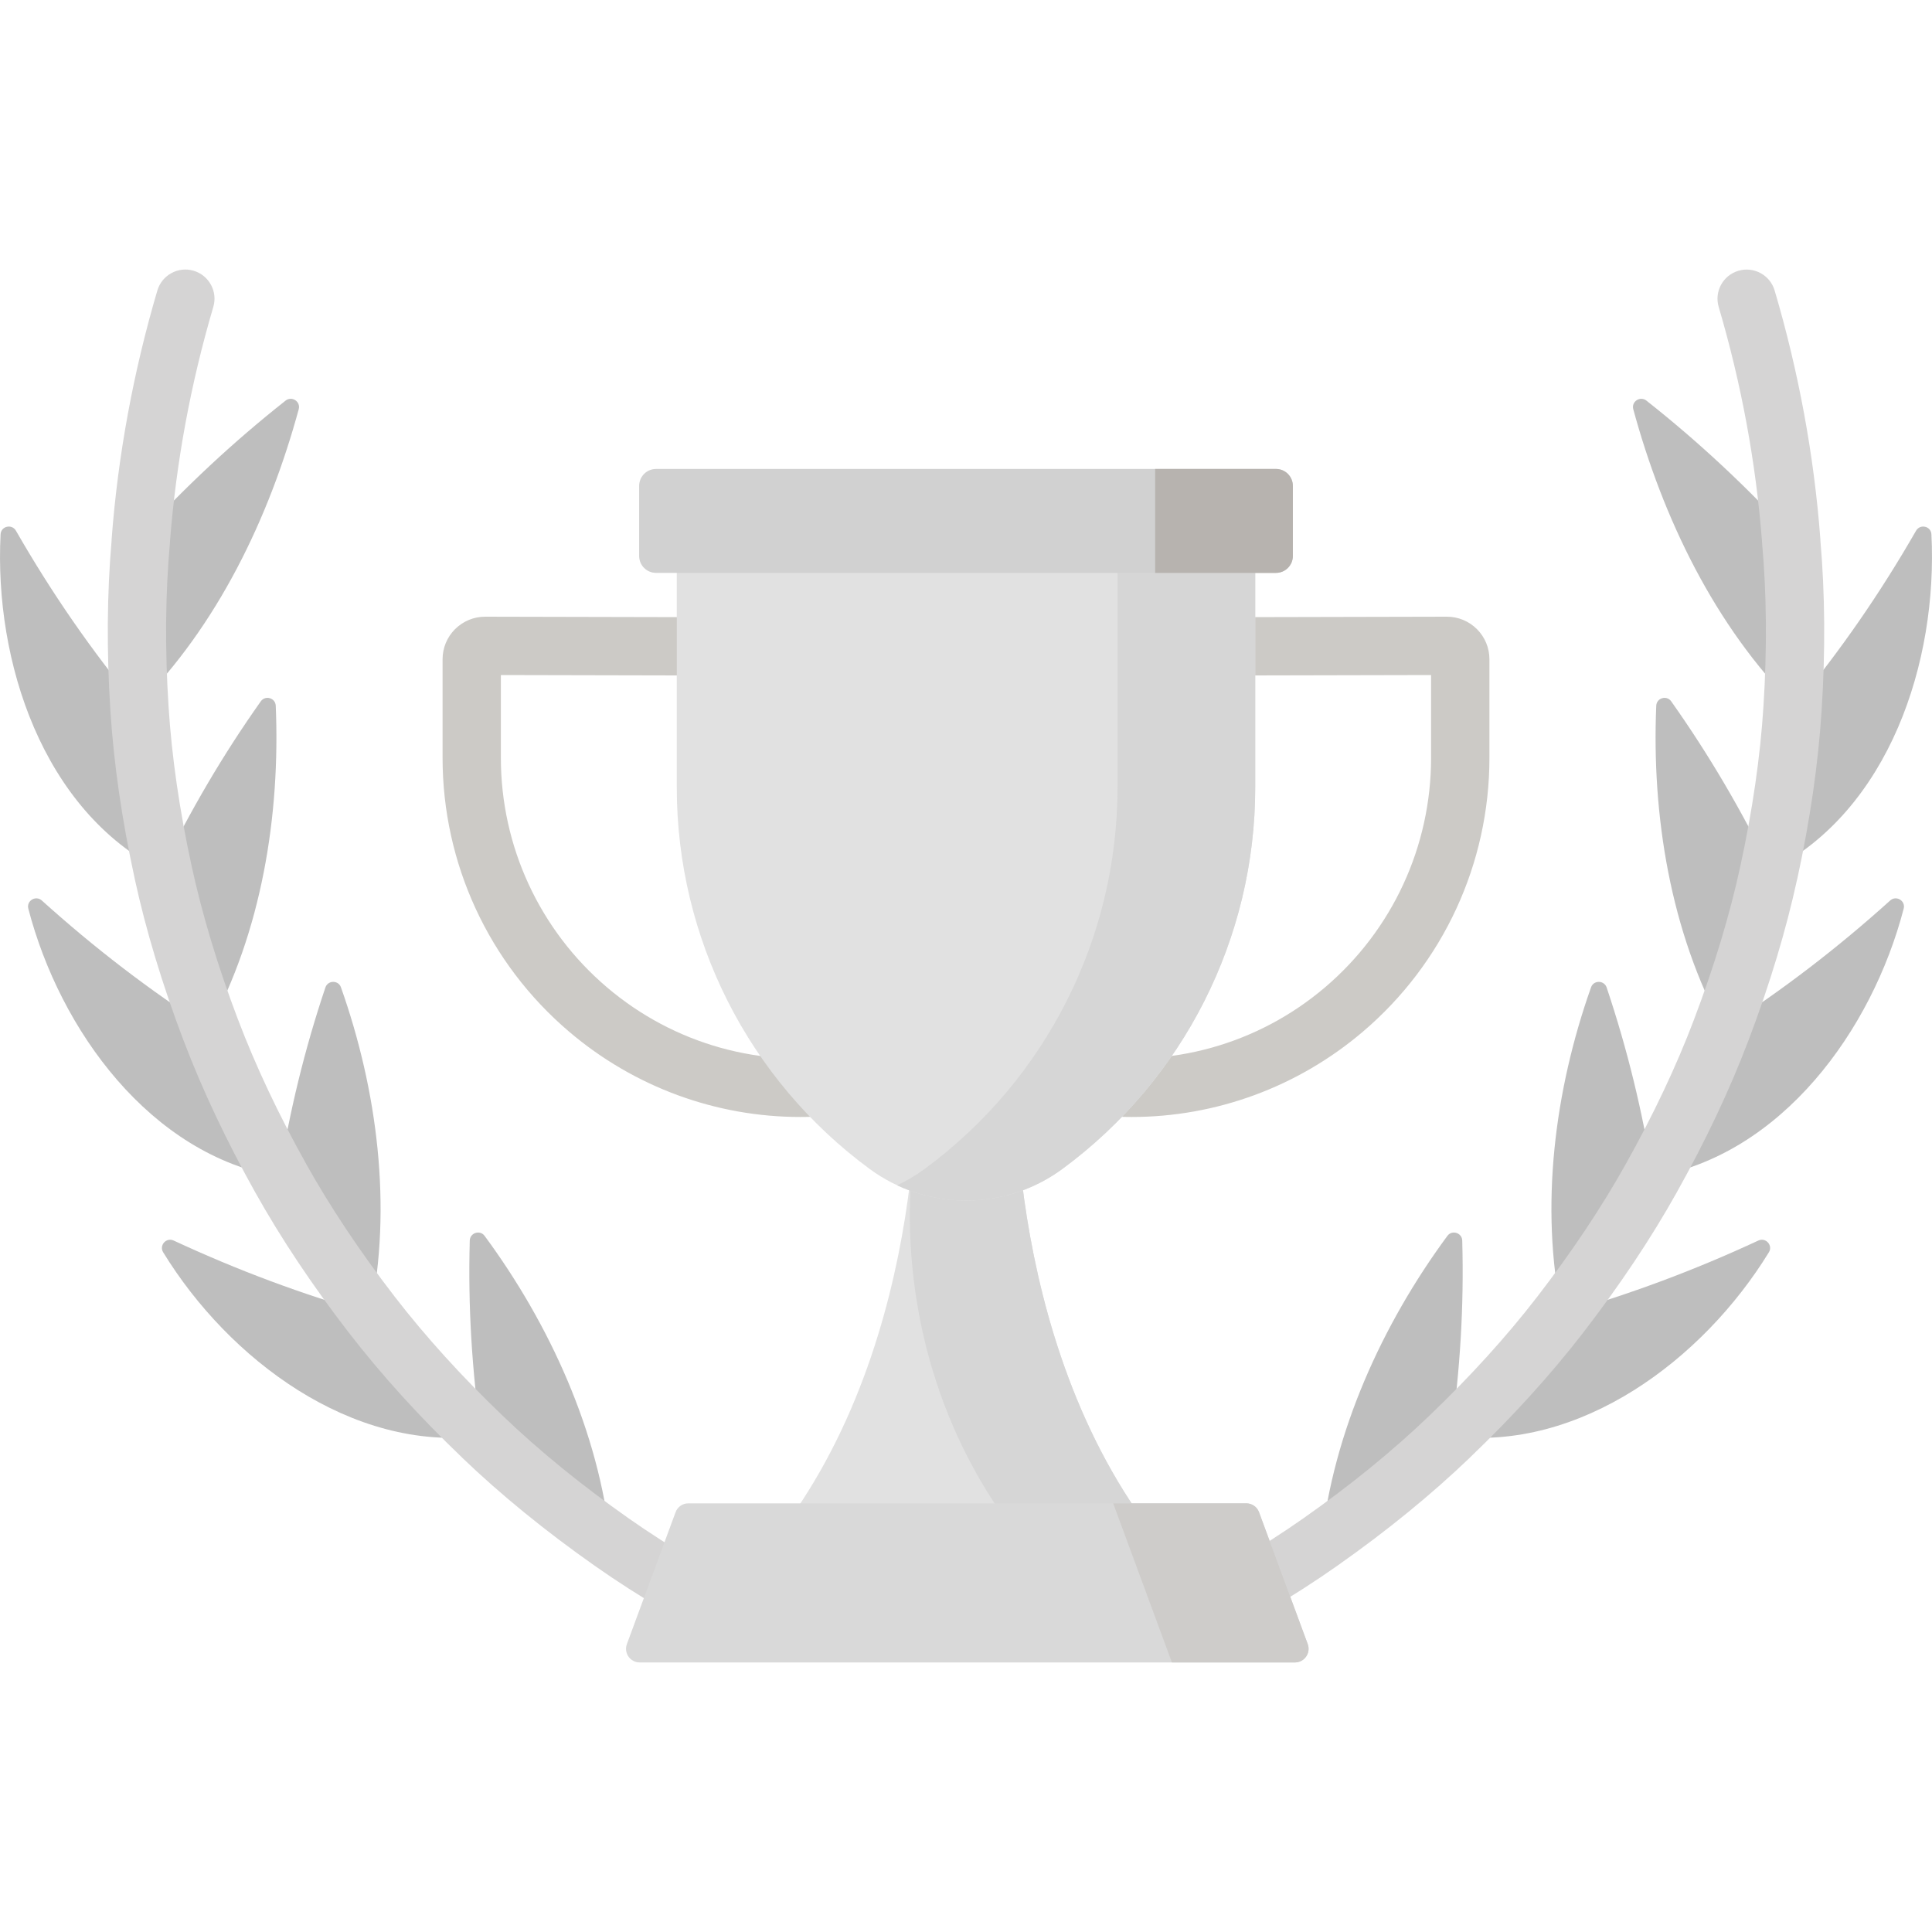 <svg width="40" height="40" viewBox="0 0 40 40" fill="none" xmlns="http://www.w3.org/2000/svg">
<g clip-path="url(#clip0)">
<path d="M2.874 11.127C3.823 10.091 4.818 9.159 5.913 8.294C6.042 8.192 6.228 8.314 6.185 8.472C5.571 10.729 4.498 12.959 2.844 14.617C2.77 13.456 2.769 12.286 2.874 11.127Z" fill="#BEBEBE"/>
<path d="M2.844 14.617C1.889 13.465 1.069 12.274 0.33 10.988C0.245 10.841 0.02 10.893 0.012 11.063C-0.122 13.697 0.885 16.78 3.337 18.023C3.093 16.903 2.917 15.762 2.844 14.617Z" fill="#BEBEBE"/>
<path d="M3.337 18.022C3.938 16.786 4.61 15.635 5.399 14.521C5.492 14.388 5.702 14.449 5.709 14.611C5.805 16.886 5.414 19.292 4.324 21.29C3.92 20.226 3.579 19.134 3.337 18.022Z" fill="#BEBEBE"/>
<path d="M4.324 21.291C3.084 20.494 1.952 19.623 0.866 18.644C0.74 18.531 0.544 18.649 0.586 18.812C1.241 21.329 3.112 23.911 5.777 24.367C5.223 23.378 4.727 22.351 4.324 21.291Z" fill="#BEBEBE"/>
<path d="M5.776 24.367C5.994 23.018 6.304 21.731 6.737 20.445C6.788 20.292 7.005 20.289 7.059 20.441C7.815 22.576 8.122 24.985 7.666 27.198C6.972 26.301 6.33 25.357 5.776 24.367Z" fill="#BEBEBE"/>
<path d="M7.666 27.199C6.253 26.799 4.918 26.298 3.595 25.684C3.443 25.613 3.29 25.783 3.378 25.927C4.737 28.144 7.282 30.063 9.963 29.733C9.14 28.944 8.363 28.102 7.666 27.199Z" fill="#BEBEBE"/>
<path d="M9.963 29.732C9.77 28.373 9.688 27.047 9.726 25.685C9.73 25.524 9.937 25.457 10.033 25.587C11.387 27.423 12.398 29.653 12.639 31.914C11.698 31.252 10.794 30.529 9.963 29.732Z" fill="#BEBEBE"/>
<path d="M37.126 11.127C36.177 10.091 35.182 9.159 34.087 8.294C33.958 8.192 33.772 8.314 33.815 8.472C34.429 10.729 35.502 12.959 37.156 14.617C37.23 13.456 37.231 12.286 37.126 11.127Z" fill="#BEBEBE"/>
<path d="M37.156 14.617C38.111 13.465 38.931 12.274 39.67 10.988C39.755 10.841 39.98 10.893 39.988 11.063C40.122 13.697 39.115 16.78 36.663 18.023C36.907 16.903 37.083 15.762 37.156 14.617Z" fill="#BEBEBE"/>
<path d="M36.663 18.022C36.062 16.786 35.389 15.635 34.601 14.521C34.508 14.388 34.298 14.449 34.291 14.611C34.195 16.886 34.586 19.292 35.676 21.29C36.08 20.226 36.421 19.134 36.663 18.022Z" fill="#BEBEBE"/>
<path d="M35.676 21.291C36.915 20.494 38.048 19.623 39.134 18.644C39.26 18.531 39.456 18.649 39.414 18.812C38.759 21.329 36.888 23.911 34.223 24.367C34.777 23.378 35.273 22.351 35.676 21.291Z" fill="#BEBEBE"/>
<path d="M34.224 24.367C34.007 23.018 33.696 21.731 33.264 20.445C33.212 20.292 32.995 20.289 32.941 20.441C32.185 22.576 31.878 24.985 32.335 27.198C33.028 26.301 33.67 25.357 34.224 24.367Z" fill="#BEBEBE"/>
<path d="M32.334 27.199C33.747 26.799 35.083 26.298 36.405 25.684C36.557 25.613 36.711 25.783 36.623 25.927C35.263 28.144 32.718 30.063 30.037 29.733C30.86 28.944 31.637 28.102 32.334 27.199Z" fill="#BEBEBE"/>
<path d="M30.038 29.732C30.23 28.373 30.312 27.047 30.274 25.685C30.27 25.524 30.063 25.457 29.967 25.587C28.613 27.423 27.603 29.653 27.361 31.914C28.302 31.252 29.206 30.529 30.038 29.732Z" fill="#BEBEBE"/>
<path d="M15.946 33.154C14.864 32.62 13.875 32.04 13.006 31.429C13.006 31.429 13.006 31.429 13.005 31.428C13.005 31.428 13.005 31.428 13.005 31.428C12.036 30.747 11.162 30.035 10.407 29.311C10.407 29.31 10.406 29.31 10.406 29.31C9.559 28.499 8.809 27.671 8.175 26.85C8.175 26.85 8.175 26.849 8.175 26.849C8.175 26.849 8.175 26.849 8.174 26.849C7.46 25.924 6.843 24.999 6.339 24.099C6.339 24.098 6.339 24.098 6.339 24.097C5.768 23.078 5.294 22.073 4.929 21.111C4.928 21.111 4.928 21.111 4.928 21.11V21.11C4.511 20.013 4.189 18.946 3.969 17.937C3.969 17.937 3.969 17.937 3.969 17.936C3.717 16.782 3.556 15.669 3.49 14.631C3.49 14.63 3.49 14.63 3.49 14.629C3.413 13.434 3.423 12.294 3.518 11.242C3.519 11.229 3.519 11.216 3.52 11.204C3.646 9.577 3.947 7.946 4.416 6.355C4.511 6.036 4.328 5.7 4.008 5.605C3.689 5.511 3.353 5.694 3.258 6.014C2.76 7.702 2.441 9.435 2.311 11.164C2.31 11.175 2.311 11.187 2.31 11.199C2.215 12.294 2.206 13.474 2.285 14.707C2.285 14.707 2.285 14.707 2.285 14.707C2.355 15.805 2.524 16.977 2.789 18.191C2.789 18.192 2.789 18.193 2.789 18.194C3.021 19.261 3.361 20.386 3.799 21.539C3.799 21.539 3.799 21.539 3.8 21.54C4.186 22.557 4.686 23.616 5.285 24.688C5.285 24.688 5.285 24.688 5.285 24.688C5.286 24.688 5.286 24.689 5.286 24.689C5.286 24.689 5.286 24.689 5.286 24.689C5.818 25.641 6.469 26.616 7.219 27.587C7.219 27.587 7.22 27.588 7.22 27.588C7.889 28.456 8.68 29.328 9.57 30.18C9.57 30.18 9.57 30.181 9.57 30.181C10.369 30.948 11.291 31.699 12.311 32.416C12.311 32.416 12.311 32.416 12.311 32.416C13.231 33.063 14.274 33.676 15.412 34.237C15.498 34.279 15.589 34.299 15.678 34.299C15.901 34.299 16.115 34.176 16.22 33.962C16.367 33.663 16.245 33.301 15.946 33.154Z" fill="#D5D4D4"/>
<path d="M37.69 11.199C37.689 11.187 37.69 11.176 37.689 11.164C37.559 9.435 37.24 7.702 36.742 6.014C36.647 5.694 36.312 5.512 35.992 5.606C35.672 5.7 35.489 6.036 35.584 6.356C36.053 7.946 36.354 9.576 36.48 11.204C36.481 11.216 36.481 11.229 36.482 11.242C36.577 12.294 36.587 13.434 36.51 14.63C36.51 14.63 36.51 14.63 36.51 14.63C36.51 14.631 36.51 14.631 36.51 14.631C36.444 15.669 36.283 16.781 36.031 17.937C36.031 17.937 36.031 17.937 36.031 17.937C35.812 18.946 35.489 20.014 35.072 21.11C35.072 21.11 35.072 21.111 35.072 21.111C35.072 21.111 35.072 21.111 35.072 21.111C34.707 22.074 34.232 23.079 33.661 24.099C33.661 24.099 33.661 24.099 33.661 24.099C33.158 24.999 32.54 25.924 31.826 26.849C31.825 26.849 31.825 26.85 31.825 26.85C31.825 26.85 31.825 26.85 31.825 26.85C31.192 27.671 30.441 28.498 29.594 29.31C29.594 29.31 29.593 29.311 29.593 29.311C28.839 30.034 27.965 30.747 26.995 31.428C26.995 31.428 26.994 31.429 26.994 31.429C26.994 31.429 26.994 31.429 26.994 31.429C26.125 32.04 25.136 32.621 24.054 33.154C23.755 33.301 23.632 33.663 23.78 33.962C23.885 34.176 24.099 34.299 24.322 34.299C24.411 34.299 24.502 34.279 24.588 34.237C25.726 33.676 26.769 33.064 27.688 32.417C27.689 32.416 27.689 32.416 27.689 32.416C28.709 31.699 29.631 30.947 30.43 30.181C30.43 30.181 30.43 30.181 30.43 30.18C31.32 29.328 32.111 28.455 32.781 27.588C32.781 27.588 32.781 27.587 32.781 27.587C32.781 27.587 32.781 27.587 32.781 27.587C33.532 26.615 34.183 25.64 34.715 24.688C34.715 24.688 34.715 24.687 34.716 24.686C35.315 23.615 35.815 22.557 36.2 21.54C36.2 21.54 36.2 21.54 36.2 21.54C36.2 21.539 36.201 21.539 36.201 21.539C36.639 20.387 36.978 19.262 37.21 18.195C37.21 18.195 37.21 18.195 37.211 18.195C37.476 16.979 37.645 15.806 37.715 14.707C37.715 14.707 37.715 14.706 37.715 14.705C37.794 13.472 37.785 12.293 37.69 11.199Z" fill="#D5D4D4"/>
<path d="M16.57 23.126C14.829 23.126 13.133 22.509 11.783 21.36C10.118 19.944 9.163 17.877 9.163 15.691V13.65C9.163 13.414 9.255 13.192 9.422 13.025C9.589 12.86 9.81 12.768 10.045 12.768C10.046 12.768 10.046 12.768 10.047 12.768L15.391 12.78C15.725 12.78 15.995 13.051 15.994 13.385C15.993 13.718 15.723 13.987 15.39 13.987C15.39 13.987 15.389 13.987 15.389 13.987L10.37 13.976L10.37 15.691C10.37 17.522 11.171 19.254 12.566 20.441C13.95 21.619 15.77 22.129 17.558 21.838C17.62 21.828 17.683 21.818 17.746 21.807C18.075 21.75 18.387 21.969 18.445 22.297C18.502 22.626 18.282 22.939 17.954 22.996C17.886 23.008 17.818 23.02 17.751 23.03C17.358 23.094 16.962 23.126 16.57 23.126Z" fill="#CCCAC6"/>
<path d="M23.43 23.126C23.037 23.126 22.642 23.094 22.248 23.03C22.181 23.02 22.114 23.008 22.046 22.996C21.717 22.939 21.498 22.626 21.555 22.297C21.613 21.969 21.926 21.75 22.254 21.807C22.317 21.818 22.38 21.828 22.442 21.838C24.23 22.128 26.05 21.619 27.434 20.441C28.829 19.254 29.629 17.522 29.629 15.691V13.976L24.611 13.987C24.611 13.987 24.61 13.987 24.61 13.987C24.277 13.987 24.007 13.718 24.006 13.385C24.005 13.051 24.275 12.78 24.608 12.78L29.953 12.768C29.954 12.768 29.955 12.768 29.955 12.768C30.19 12.768 30.411 12.859 30.578 13.025C30.745 13.192 30.837 13.414 30.837 13.65V15.691C30.837 17.877 29.882 19.944 28.217 21.36C26.867 22.509 25.17 23.126 23.43 23.126Z" fill="#CCCAC6"/>
<path d="M16.031 31.875H23.969C20.681 27.705 21.024 21.695 21.024 21.695H20H18.976C18.976 21.695 19.319 27.705 16.031 31.875Z" fill="#E1E1E1"/>
<path d="M21.024 21.695H20H18.976C18.976 21.695 19.029 22.628 18.893 24.014C18.632 26.655 19.287 29.32 20.833 31.477C20.929 31.611 21.029 31.744 21.131 31.874H23.969C20.681 27.704 21.024 21.695 21.024 21.695Z" fill="#D6D6D6"/>
<path d="M14.012 11.039V16.305C14.012 19.421 15.493 22.351 18.001 24.199C19.19 25.075 20.81 25.075 21.999 24.199C24.507 22.351 25.988 19.421 25.988 16.305V11.039H14.012Z" fill="#E1E1E1"/>
<path d="M23.137 11.039V16.305C23.137 19.421 21.656 22.351 19.147 24.199C18.965 24.333 18.773 24.447 18.574 24.54C19.676 25.054 20.992 24.941 21.998 24.199C24.507 22.351 25.988 19.421 25.988 16.305V11.039H23.137Z" fill="#D6D6D6"/>
<path d="M26.417 11.861H13.583C13.389 11.861 13.233 11.704 13.233 11.511V10.06C13.233 9.866 13.389 9.709 13.583 9.709H26.417C26.61 9.709 26.767 9.866 26.767 10.06V11.511C26.767 11.704 26.61 11.861 26.417 11.861Z" fill="#D1D1D1"/>
<path d="M26.417 9.709H23.916V11.861H26.417C26.61 11.861 26.767 11.704 26.767 11.511V10.06C26.767 9.866 26.61 9.709 26.417 9.709Z" fill="#B7B3AF"/>
<path d="M26.81 34.419H13.244C13.047 34.419 12.911 34.223 12.979 34.039L13.987 31.309C14.027 31.198 14.133 31.125 14.252 31.125H25.802C25.921 31.125 26.026 31.198 26.067 31.309L27.075 34.039C27.143 34.223 27.006 34.419 26.81 34.419Z" fill="#D9D9D9"/>
<path d="M27.075 34.039L26.067 31.309C26.026 31.198 25.921 31.125 25.802 31.125H23.047L24.263 34.419H26.81C27.006 34.419 27.143 34.223 27.075 34.039Z" fill="#CECCCA"/>
</g>
<defs>
<clipPath id="clip0">
<rect width="40" height="40" fill="white"/>
</clipPath>
</defs>
</svg>
